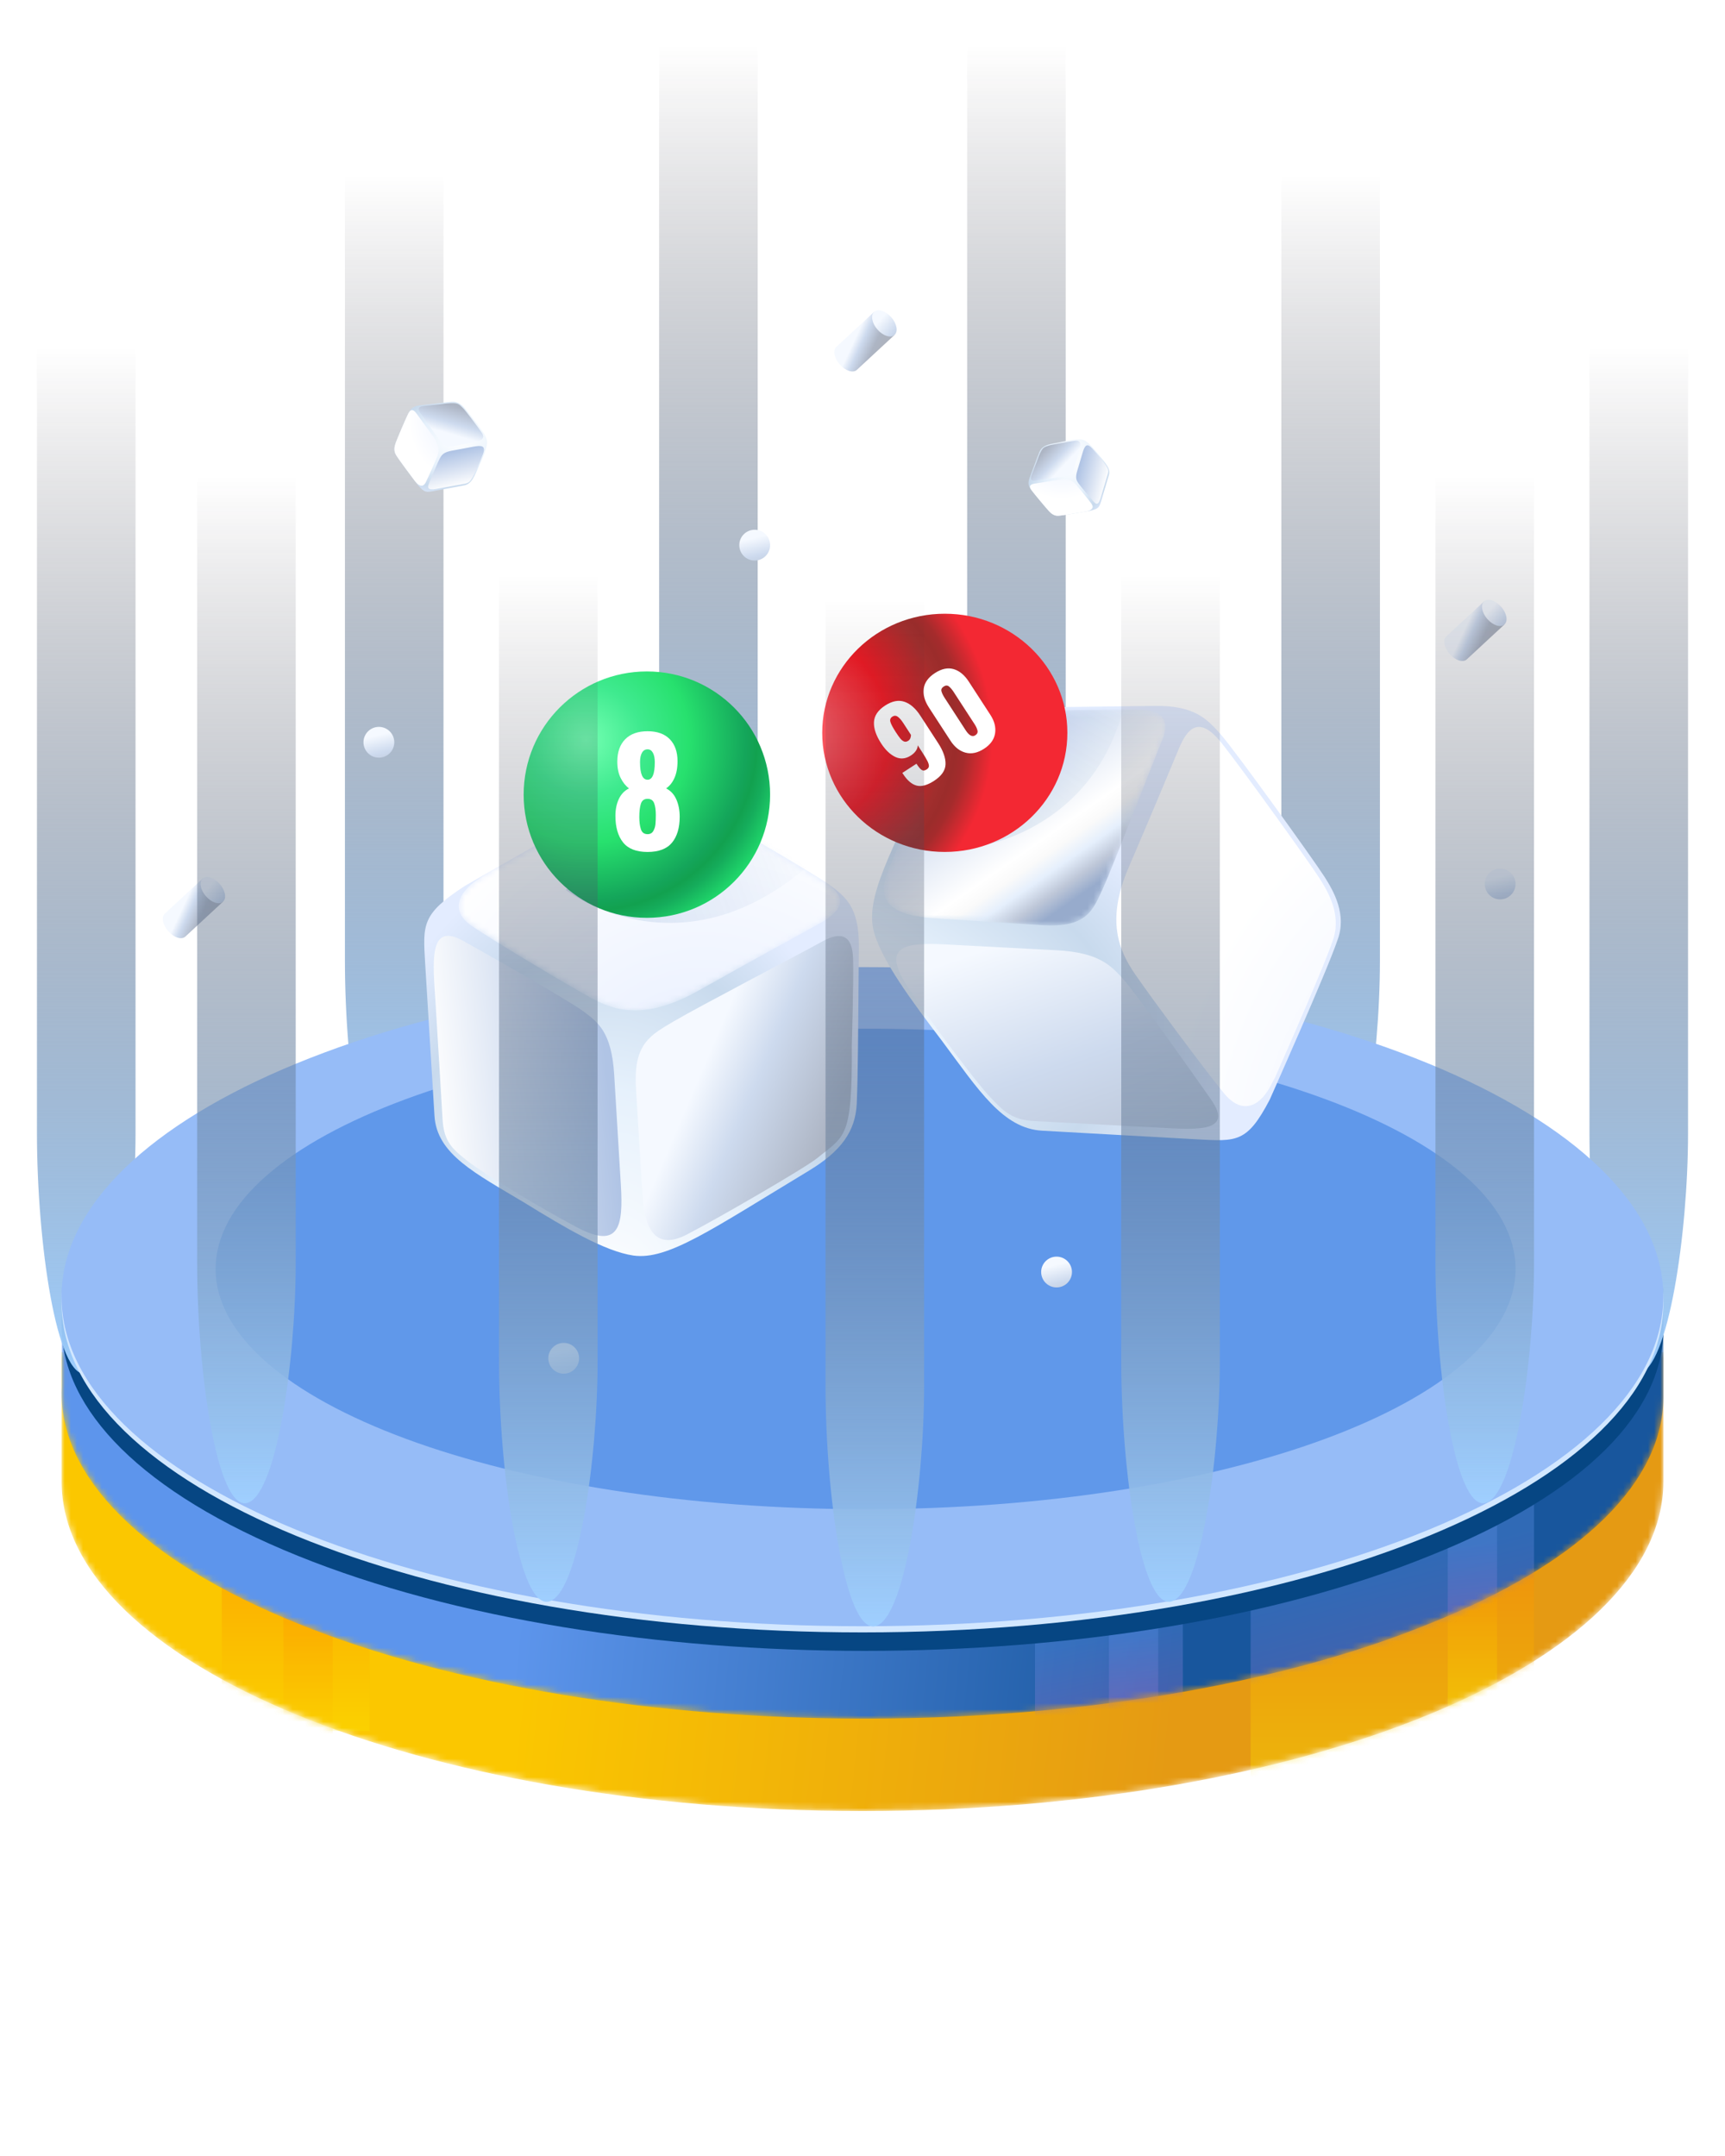 <svg width="280" height="350" viewBox="0 0 280 350" fill="none" xmlns="http://www.w3.org/2000/svg">
<path d="M10 310.795C53.297 337.01 96.63 350.078 140 350C183.37 349.92 226.703 336.695 270 310.323C270 247.256 270 214.393 270 211.732C270 194.515 217.867 173.171 140 174.025C62.133 174.879 10 196.027 10 211.732C10 214.031 10 247.052 10 310.795Z" fill="url(#paint0_radial)"/>
<mask id="mask0" mask-type="alpha" maskUnits="userSpaceOnUse" x="10" y="219" width="260" height="75">
<path d="M10 240.5C10 270.047 68.203 294 140 294C211.797 294 270 270.047 270 240.5V219.5H10V240.5Z" fill="white"/>
</mask>
<g mask="url(#mask0)">
<path d="M10 240.5C10 270.047 68.203 294 140 294C211.797 294 270 270.047 270 240.5V219.5H10V240.5Z" fill="url(#paint1_linear)"/>
<path opacity="0.376" d="M249 244.5H203V288.5H249V244.5Z" fill="url(#paint2_linear)"/>
<path opacity="0.376" d="M60 250H36V281H60V250Z" fill="url(#paint3_linear)"/>
<path opacity="0.376" d="M54 250H46V288H54V250Z" fill="url(#paint4_linear)"/>
<path opacity="0.376" d="M243 246H235V277H243V246Z" fill="url(#paint5_linear)"/>
</g>
<mask id="mask1" mask-type="alpha" maskUnits="userSpaceOnUse" x="9" y="209" width="262" height="70">
<path d="M270.001 227.002C269.862 240.295 257.245 253.524 232.049 263.572C181.584 284.143 99.224 284.143 48.354 263.572C22.724 253.208 9.905 239.625 9.996 226.067C10.003 225.744 10.012 225.422 10.029 225.1V209H270.001V227.002Z" fill="white"/>
</mask>
<g mask="url(#mask1)">
<path d="M270.001 227.002C269.862 240.295 257.245 253.524 232.049 263.572C181.584 284.143 99.224 284.143 48.354 263.572C22.724 253.208 9.905 239.625 9.996 226.067C10.003 225.744 10.012 225.422 10.029 225.1V209H270.001V227.002Z" fill="url(#paint6_linear)"/>
<path opacity="0.376" d="M249 215.5H203V307.5H249V215.5Z" fill="url(#paint7_linear)"/>
<path opacity="0.376" d="M192 241H168V300H192V241Z" fill="url(#paint8_linear)"/>
<path opacity="0.376" d="M188 241H180V300H188V241Z" fill="url(#paint9_linear)"/>
<path opacity="0.376" d="M243 226H235V285H243V226Z" fill="url(#paint10_linear)"/>
</g>
<path d="M231.646 178.463C282.515 199.033 282.919 232.284 232.049 252.572C181.584 273.143 99.224 273.143 48.355 252.572C-2.515 232.002 -2.919 198.752 47.951 178.181C98.416 157.893 180.776 157.893 231.646 178.463Z" fill="#064683"/>
<g filter="url(#filter0_f)">
<path d="M22 55H6C6 129.081 6 172.066 6 183.954C6 201.787 9.208 223.893 14 223.009C18.792 222.125 22 200.221 22 183.954C22 173.11 22 130.125 22 55Z" fill="url(#paint11_linear)"/>
</g>
<g filter="url(#filter1_f)">
<path d="M71.988 27H55.988C55.988 101.081 55.988 144.066 55.988 155.954C55.988 173.787 59.196 195.893 63.988 195.009C68.78 194.125 71.988 172.221 71.988 155.954C71.988 145.11 71.988 102.125 71.988 27Z" fill="url(#paint12_linear)"/>
</g>
<g filter="url(#filter2_f)">
<path d="M122.988 6H106.988C106.988 80.081 106.988 123.066 106.988 134.954C106.988 152.787 110.196 174.893 114.988 174.009C119.78 173.125 122.988 151.221 122.988 134.954C122.988 124.11 122.988 81.125 122.988 6Z" fill="url(#paint13_linear)"/>
</g>
<g filter="url(#filter3_f)">
<path d="M172.988 6H156.988C156.988 80.081 156.988 123.066 156.988 134.954C156.988 152.787 160.196 174.893 164.988 174.009C169.78 173.125 172.988 151.221 172.988 134.954C172.988 124.11 172.988 81.125 172.988 6Z" fill="url(#paint14_linear)"/>
</g>
<g filter="url(#filter4_f)">
<path d="M223.988 27H207.988C207.988 101.081 207.988 144.066 207.988 155.954C207.988 173.787 211.196 195.893 215.988 195.009C220.78 194.125 223.988 172.221 223.988 155.954C223.988 145.11 223.988 102.125 223.988 27Z" fill="url(#paint15_linear)"/>
</g>
<g filter="url(#filter5_f)">
<path d="M274 55H258C258 129.081 258 172.066 258 183.954C258 201.787 261.208 223.893 266 223.009C270.792 222.125 274 200.221 274 183.954C274 173.11 274 130.125 274 55Z" fill="url(#paint16_linear)"/>
</g>
<path d="M140 265C211.797 265 270 241.047 270 211.5C270 181.953 211.797 158 140 158C68.203 158 10 181.953 10 211.5C10 241.047 68.203 265 140 265Z" fill="#D2E7FF"/>
<path d="M139.988 264C211.785 264 269.988 240.047 269.988 210.5C269.988 180.953 211.785 157 139.988 157C68.191 157 9.988 180.953 9.988 210.5C9.988 240.047 68.191 264 139.988 264Z" fill="url(#paint17_radial)"/>
<path d="M140.5 245C198.766 245 246 227.539 246 206C246 184.461 198.766 167 140.5 167C82.234 167 35 184.461 35 206C35 227.539 82.234 245 140.5 245Z" fill="url(#paint18_radial)"/>
<path style="mix-blend-mode:darken" opacity="0.226" d="M140.5 211.5C170.882 218.154 184 209.046 184 203.049C184 197.051 168 193.141 139.863 187C111.726 180.859 103 203.049 103 203.049C103 203.049 110.118 204.846 140.5 211.5Z" fill="url(#paint19_radial)"/>
<path style="mix-blend-mode:darken" opacity="0.226" d="M201.22 192.126C231.602 198.78 244.72 189.673 244.72 183.675C244.72 177.677 228.72 173.767 200.583 167.626C172.446 161.486 163.864 174.337 164.002 179.612C164.139 184.888 170.838 185.473 201.22 192.126Z" fill="url(#paint20_radial)"/>
<path d="M206.094 178.529C206.094 178.529 215.463 157.518 217.095 152.621C218.654 148.506 216.52 144.733 214.99 142.335C213.152 139.463 200.549 121.957 198.214 119.297C195.88 116.636 193.841 114.519 187.467 114.598C173.101 114.776 166.315 114.828 161.828 115.047C157.341 115.267 154.383 117.579 151.877 122.881C144.332 138.852 140.343 145.817 141.876 151.378C143.21 156.022 147.794 162.253 152.953 169.043C158.822 176.928 162.783 183.211 169.168 183.554L194.386 184.963C200.769 185.304 202.446 185.495 206.094 178.529Z" fill="url(#paint21_radial)"/>
<path d="M167.878 181.99L187.144 183.002C193.423 183.343 200.536 184.168 196.591 178.516C193.12 173.539 184.52 161.435 182.469 159.126C180.418 156.817 178.492 154.629 171.519 154.265C164.545 153.901 159.225 153.619 153.435 153.315C146.58 152.954 142.983 153.694 147.474 160.414C151.715 166.764 158.474 175.707 160.644 178.02C162.814 180.332 164.209 181.802 167.878 181.99Z" fill="url(#paint22_linear)"/>
<mask id="mask2" mask-type="alpha" maskUnits="userSpaceOnUse" x="136" y="100" width="62" height="64">
<path d="M170.989 115.344C170.989 115.344 181.357 115.078 185.145 115.205C188.933 115.333 189.91 117.129 188.632 120.176C187.355 123.223 180.771 140.403 179.08 144.112C177.389 147.821 176.446 150.658 169.09 150.188L151.643 149.073C145.468 148.679 142.117 146.729 143.95 141.865C145.784 137.001 152.106 122.657 153.389 120.82C156.441 116.383 155.63 115.174 170.989 115.344Z" fill="white"/>
</mask>
<g mask="url(#mask2)">
<path d="M170.989 115.344C170.989 115.344 181.357 115.078 185.145 115.205C188.933 115.333 189.91 117.129 188.632 120.176C187.355 123.223 180.771 140.403 179.08 144.112C177.389 147.821 176.446 150.658 169.09 150.188L151.643 149.073C145.468 148.679 142.117 146.729 143.95 141.865C145.784 137.001 152.106 122.657 153.389 120.82C156.441 116.383 155.63 115.174 170.989 115.344Z" fill="url(#paint23_linear)"/>
<path style="mix-blend-mode:darken" opacity="0.226" d="M159.981 98.297C160.416 66.831 172.278 55.941 178.122 57.29C183.966 58.639 184.132 75.301 183.708 104.437C183.284 133.572 159.676 137.188 159.676 137.188C159.676 137.188 159.545 129.763 159.981 98.297Z" fill="url(#paint24_radial)"/>
</g>
<path d="M198.65 177.449C195.449 173.542 186.99 162.128 184.302 158.233C181.614 154.337 179.49 149.451 183.18 140.874C186.871 132.297 190.016 124.731 191.366 121.504C192.715 118.277 194.587 116.117 198.092 120.391C198.157 120.473 198.221 120.541 198.282 120.611C201.83 125.101 212.517 139.969 214.191 142.591C215.713 144.977 217.836 148.732 216.283 152.828C215.076 156.444 209.638 168.869 206.904 175.056C206.737 175.324 206.586 175.606 206.409 175.961C204.798 179.262 201.861 181.361 198.65 177.449Z" fill="url(#paint25_radial)"/>
<path d="M153.358 138.302C164.346 138.302 173.253 129.645 173.253 118.967C173.253 108.288 164.346 99.632 153.358 99.632C142.371 99.632 133.463 108.288 133.463 118.967C133.463 129.645 142.371 138.302 153.358 138.302Z" fill="url(#paint26_radial)"/>
<path d="M151.607 126.764C152.83 125.97 153.454 125.067 153.479 124.056C153.504 123.045 153.101 121.899 152.268 120.617L149.39 116.185C148.615 114.991 147.749 114.235 146.791 113.918C145.834 113.601 144.793 113.807 143.668 114.538C142.523 115.282 141.921 116.17 141.861 117.203C141.802 118.236 142.195 119.404 143.04 120.705C143.72 121.752 144.479 122.476 145.317 122.878C146.155 123.279 147.005 123.201 147.866 122.641C148.208 122.419 148.478 122.16 148.676 121.865C148.874 121.57 148.969 121.278 148.963 120.99L149.649 122.047C150.075 122.702 150.373 123.204 150.544 123.552C150.714 123.901 150.793 124.177 150.779 124.38C150.765 124.584 150.646 124.759 150.421 124.905C150.108 125.108 149.838 125.138 149.612 124.992C149.385 124.847 149.1 124.511 148.757 123.982L146.468 125.469L146.592 125.66C147.265 126.697 147.993 127.32 148.775 127.528C149.557 127.737 150.501 127.482 151.607 126.764ZM147.424 120.258C147.179 120.417 146.954 120.455 146.747 120.373C146.541 120.292 146.343 120.135 146.151 119.905C145.96 119.675 145.708 119.32 145.397 118.84C144.927 118.116 144.638 117.57 144.531 117.201C144.424 116.833 144.527 116.547 144.84 116.343C145.143 116.146 145.438 116.15 145.723 116.354C146.009 116.558 146.304 116.895 146.609 117.365L147.867 119.302C147.865 119.748 147.717 120.067 147.424 120.258ZM159.737 121.547C160.765 120.88 161.358 120.053 161.517 119.066C161.676 118.079 161.422 117.072 160.755 116.045L157.257 110.658C156.552 109.572 155.728 108.893 154.786 108.622C153.845 108.35 152.836 108.563 151.76 109.262C150.683 109.961 150.075 110.798 149.936 111.772C149.796 112.746 150.079 113.776 150.784 114.862L154.282 120.248C154.956 121.285 155.772 121.931 156.73 122.185C157.688 122.439 158.69 122.227 159.737 121.547ZM158.317 119.36C157.828 119.678 157.307 119.411 156.754 118.56L153.332 113.291C153.072 112.889 152.9 112.535 152.818 112.226C152.736 111.918 152.857 111.659 153.18 111.449C153.503 111.239 153.79 111.237 154.041 111.442C154.293 111.648 154.546 111.946 154.8 112.337L158.222 117.606C158.444 117.949 158.591 118.277 158.664 118.592C158.736 118.907 158.62 119.163 158.317 119.36Z" fill="white"/>
<path d="M75.393 143.854C75.393 143.854 96.366 131.734 101.257 129.455C105.365 127.355 109.148 128.96 111.552 130.153C114.433 131.586 131.992 141.712 134.663 143.666C137.333 145.62 139.459 147.354 139.408 153.681C139.29 167.941 139.266 174.672 139.066 179.148C138.865 183.624 136.565 186.867 131.273 190.066C115.333 199.699 108.384 204.592 102.817 203.824C98.167 203.129 91.916 199.428 85.104 195.233C77.194 190.481 70.894 187.405 70.523 181.123L69.008 156.325C68.64 150.046 68.442 148.41 75.393 143.854Z" fill="url(#paint27_radial)"/>
<path d="M71.846 181.79L70.693 162.724C70.307 156.511 69.427 149.532 75.139 152.712C80.166 155.51 92.397 162.47 94.733 164.207C97.068 165.944 99.282 167.573 99.696 174.474C100.111 181.376 100.432 186.641 100.778 192.371C101.188 199.155 100.47 202.839 93.681 199.256C87.268 195.874 78.229 190.328 75.888 188.473C73.548 186.618 72.06 185.423 71.846 181.79Z" fill="url(#paint28_linear)"/>
<path d="M138.262 169.685C138.262 169.685 138.578 159.333 138.467 155.583C138.356 151.833 136.556 151.121 133.487 152.832C130.418 154.543 113.117 163.575 109.381 165.793C105.646 168.011 102.789 169.359 103.227 176.61L104.267 193.804C104.634 199.89 106.579 202.942 111.477 200.416C116.375 197.889 130.823 189.526 132.676 187.985C137.149 184.308 138.361 184.939 138.262 169.685Z" fill="url(#paint29_linear)"/>
<mask id="mask3" mask-type="alpha" maskUnits="userSpaceOnUse" x="73" y="114" width="65" height="65">
<path d="M76.602 150.338C80.543 152.997 92.05 159.875 95.977 162.024C99.904 164.174 104.823 165.628 113.424 160.794C122.024 155.96 129.612 151.804 132.848 150.025C136.084 148.245 138.245 146.089 133.934 143.178C133.852 143.123 133.784 143.069 133.713 143.017C129.185 140.092 114.197 131.463 111.555 130.15C109.15 128.958 105.367 127.353 101.259 129.453C97.632 131.143 85.172 138.237 78.969 141.796C78.7 141.999 78.417 142.188 78.061 142.412C74.752 144.462 72.657 147.67 76.602 150.338Z" fill="white"/>
</mask>
<g mask="url(#mask3)">
<path d="M76.602 150.338C80.543 152.997 92.05 159.875 95.977 162.024C99.904 164.174 104.823 165.628 113.424 160.794C122.024 155.96 129.612 151.804 132.848 150.025C136.084 148.245 138.245 146.089 133.934 143.178C133.852 143.123 133.784 143.069 133.713 143.017C129.185 140.092 114.197 131.463 111.555 130.15C109.15 128.958 105.367 127.353 101.259 129.453C97.632 131.143 85.172 138.237 78.969 141.796C78.7 141.999 78.417 142.188 78.061 142.412C74.752 144.462 72.657 147.67 76.602 150.338Z" fill="url(#paint30_radial)"/>
<path style="mix-blend-mode:darken" opacity="0.226" d="M120.48 118.156C143.79 97.015 159.844 98.262 162.843 103.456C165.842 108.65 153.769 120.135 132.172 139.696C110.574 159.256 91.829 144.456 91.829 144.456C91.829 144.456 97.17 139.297 120.48 118.156Z" fill="url(#paint31_radial)"/>
</g>
<path d="M105 149C116.046 149 125 140.046 125 129C125 117.954 116.046 109 105 109C93.954 109 85 117.954 85 129C85 140.046 93.954 149 105 149Z" fill="url(#paint32_radial)"/>
<path d="M105.11 138.306C106.927 138.306 108.251 137.8 109.082 136.79C109.912 135.779 110.327 134.381 110.327 132.595C110.327 131.53 110.143 130.586 109.775 129.763C109.407 128.941 108.854 128.349 108.118 127.989C108.682 127.613 109.132 127.053 109.469 126.309C109.806 125.565 109.975 124.652 109.975 123.571C109.975 122.051 109.555 120.861 108.717 119.999C107.879 119.137 106.677 118.707 105.11 118.707C103.543 118.707 102.333 119.141 101.479 120.011C100.625 120.88 100.199 122.091 100.199 123.642C100.199 124.676 100.379 125.557 100.739 126.285C101.099 127.014 101.554 127.582 102.102 127.989C101.366 128.349 100.813 128.925 100.445 129.716C100.077 130.507 99.893 131.412 99.893 132.431C99.893 134.264 100.304 135.701 101.127 136.743C101.949 137.785 103.277 138.306 105.11 138.306ZM105.11 126.579C104.295 126.579 103.888 125.623 103.888 123.712C103.888 123.07 103.994 122.564 104.205 122.196C104.417 121.828 104.718 121.644 105.11 121.644C105.486 121.644 105.776 121.832 105.98 122.208C106.183 122.584 106.285 123.093 106.285 123.736C106.285 125.631 105.893 126.579 105.11 126.579ZM105.11 135.415C104.562 135.415 104.201 135.149 104.029 134.616C103.857 134.083 103.771 133.425 103.771 132.642C103.771 131.718 103.857 130.993 104.029 130.468C104.201 129.943 104.562 129.681 105.11 129.681C105.643 129.681 105.999 129.916 106.179 130.386C106.359 130.856 106.45 131.498 106.45 132.313C106.45 132.908 106.43 133.406 106.391 133.805C106.352 134.205 106.234 134.573 106.038 134.91C105.842 135.247 105.533 135.415 105.11 135.415Z" fill="white"/>
<path d="M67.826 78.74C67.826 78.74 64.909 74.872 64.337 73.957C63.82 73.192 64.046 72.403 64.225 71.896C64.439 71.289 66.021 67.557 66.344 66.979C66.667 66.401 66.959 65.937 68.216 65.793C71.05 65.469 72.387 65.31 73.28 65.24C74.174 65.171 74.873 65.549 75.637 66.521C77.938 69.451 79.079 70.711 79.062 71.835C79.037 72.775 78.455 74.106 77.788 75.56C77.038 77.246 76.581 78.572 75.343 78.798L70.457 79.704C69.22 79.93 68.9 80.009 67.826 78.74Z" fill="url(#paint33_radial)"/>
<path d="M75.443 78.52L71.686 79.213C70.462 79.441 69.098 79.786 69.59 78.575C70.023 77.509 71.107 74.911 71.395 74.405C71.683 73.899 71.952 73.42 73.312 73.169C74.672 72.919 75.709 72.727 76.838 72.518C78.175 72.272 78.924 72.325 78.378 73.759C77.863 75.115 76.982 77.044 76.671 77.554C76.36 78.064 76.159 78.389 75.443 78.52Z" fill="url(#paint34_linear)"/>
<path d="M71.421 65.63C71.421 65.63 69.359 65.82 68.617 65.933C67.875 66.047 67.778 66.422 68.192 66.989C68.607 67.557 70.821 70.771 71.353 71.458C71.884 72.146 72.221 72.68 73.65 72.416L77.038 71.791C78.237 71.57 78.795 71.109 78.174 70.199C77.553 69.288 75.541 66.624 75.19 66.293C74.351 65.495 74.447 65.239 71.421 65.63Z" fill="url(#paint35_linear)"/>
<path d="M69.084 78.342C69.515 77.495 70.6 75.043 70.931 74.211C71.262 73.379 71.431 72.367 70.262 70.778C69.092 69.188 68.082 67.783 67.65 67.184C67.218 66.585 66.737 66.209 66.265 67.136C66.256 67.153 66.247 67.168 66.238 67.183C65.768 68.154 64.42 71.339 64.224 71.896C64.046 72.402 63.819 73.192 64.337 73.957C64.76 74.635 66.472 76.936 67.33 78.08C67.377 78.129 67.421 78.18 67.475 78.246C67.962 78.853 68.65 79.19 69.084 78.342Z" fill="url(#paint36_radial)"/>
<path d="M176.987 82.91C176.987 82.91 172.852 83.641 171.92 83.722C171.127 83.821 170.606 83.335 170.285 82.998C169.901 82.594 167.641 79.904 167.322 79.427C167.003 78.951 166.759 78.542 167.143 77.515C168.007 75.199 168.41 74.104 168.708 73.387C169.006 72.67 169.573 72.278 170.625 72.07C173.792 71.446 175.214 71.061 176.075 71.517C176.791 71.906 177.59 72.879 178.451 73.966C179.458 75.209 180.301 76.083 179.989 77.129L178.766 81.257C178.454 82.302 178.389 82.58 176.987 82.91Z" fill="url(#paint37_radial)"/>
<path d="M179.813 76.941L178.871 80.115C178.566 81.15 178.295 82.339 177.553 81.483C176.9 80.729 175.321 78.87 175.043 78.448C174.766 78.027 174.502 77.631 174.843 76.482C175.185 75.333 175.445 74.457 175.728 73.503C176.064 72.374 176.399 71.816 177.292 72.802C178.136 73.733 179.28 75.172 179.551 75.613C179.822 76.054 179.994 76.337 179.813 76.941Z" fill="url(#paint38_linear)"/>
<path d="M168.278 74.976C168.278 74.976 167.613 76.643 167.408 77.261C167.204 77.878 167.455 78.101 168.057 78.004C168.658 77.907 172.011 77.462 172.751 77.322C173.491 77.182 174.037 77.132 174.395 75.925L175.245 73.063C175.546 72.05 175.41 71.437 174.463 71.558C173.515 71.68 170.666 72.185 170.273 72.326C169.326 72.66 169.166 72.485 168.278 74.976Z" fill="url(#paint39_linear)"/>
<path d="M177.174 81.782C176.69 81.116 175.223 79.313 174.711 78.73C174.199 78.147 173.484 77.619 171.797 77.896C170.109 78.174 168.627 78.401 167.994 78.499C167.362 78.597 166.882 78.82 167.411 79.55C167.422 79.564 167.43 79.576 167.438 79.589C168.002 80.334 169.932 82.628 170.284 82.999C170.605 83.335 171.126 83.821 171.92 83.722C172.611 83.662 175.061 83.245 176.282 83.033C176.338 83.016 176.395 83.002 176.467 82.987C177.127 82.849 177.659 82.451 177.174 81.782Z" fill="url(#paint40_radial)"/>
<path d="M243.5 146C244.881 146 246 144.881 246 143.5C246 142.119 244.881 141 243.5 141C242.119 141 241 142.119 241 143.5C241 144.881 242.119 146 243.5 146Z" fill="url(#paint41_linear)"/>
<path d="M171.5 209C172.881 209 174 207.881 174 206.5C174 205.119 172.881 204 171.5 204C170.119 204 169 205.119 169 206.5C169 207.881 170.119 209 171.5 209Z" fill="url(#paint42_linear)"/>
<path d="M91.5 223C92.881 223 94 221.881 94 220.5C94 219.119 92.881 218 91.5 218C90.119 218 89 219.119 89 220.5C89 221.881 90.119 223 91.5 223Z" fill="url(#paint43_linear)"/>
<path d="M61.5 123C62.881 123 64 121.881 64 120.5C64 119.119 62.881 118 61.5 118C60.119 118 59 119.119 59 120.5C59 121.881 60.119 123 61.5 123Z" fill="url(#paint44_linear)"/>
<path d="M122.5 91C123.881 91 125 89.881 125 88.5C125 87.119 123.881 86 122.5 86C121.119 86 120 87.119 120 88.5C120 89.881 121.119 91 122.5 91Z" fill="url(#paint45_linear)"/>
<path d="M135.786 56.285C135.16 56.829 135.388 58.114 136.294 59.156C137.199 60.198 138.441 60.602 139.066 60.059L145.188 54.387L141.908 50.613L135.786 56.285Z" fill="url(#paint46_linear)"/>
<path d="M145.188 54.387C145.814 53.843 145.586 52.558 144.68 51.516C143.775 50.474 142.533 50.07 141.908 50.613C141.283 51.157 141.51 52.442 142.416 53.484C143.322 54.526 144.563 54.93 145.188 54.387Z" fill="url(#paint47_linear)"/>
<path d="M234.786 103.285C234.16 103.829 234.388 105.114 235.294 106.156C236.199 107.198 237.441 107.602 238.066 107.059L244.188 101.387L240.908 97.613L234.786 103.285Z" fill="url(#paint48_linear)"/>
<path d="M244.188 101.387C244.814 100.843 244.586 99.558 243.68 98.516C242.775 97.474 241.533 97.07 240.908 97.613C240.283 98.157 240.51 99.442 241.416 100.484C242.322 101.526 243.563 101.93 244.188 101.387Z" fill="url(#paint49_linear)"/>
<path d="M26.785 148.285C26.16 148.829 26.388 150.114 27.294 151.156C28.199 152.198 29.441 152.602 30.066 152.059L36.188 146.387L32.908 142.613L26.785 148.285Z" fill="url(#paint50_linear)"/>
<path d="M36.188 146.387C36.814 145.843 36.586 144.558 35.68 143.516C34.775 142.474 33.533 142.07 32.908 142.613C32.283 143.157 32.51 144.442 33.416 145.484C34.322 146.526 35.563 146.93 36.188 146.387Z" fill="url(#paint51_linear)"/>
<g style="mix-blend-mode:screen" filter="url(#filter6_f)">
<path d="M150 96H134C134 170.081 134 213.066 134 224.954C134 242.787 137.208 264.893 142 264.009C146.792 263.125 150 241.221 150 224.954C150 214.11 150 171.125 150 96Z" fill="url(#paint52_linear)" style="mix-blend-mode:screen"/>
</g>
<g style="mix-blend-mode:screen" filter="url(#filter7_f)">
<path d="M198 92H182C182 166.081 182 209.066 182 220.954C182 238.787 185.208 260.893 190 260.009C194.792 259.125 198 237.221 198 220.954C198 210.11 198 167.125 198 92Z" fill="url(#paint53_linear)" style="mix-blend-mode:screen"/>
</g>
<g style="mix-blend-mode:screen" filter="url(#filter8_f)">
<path d="M249 76H233C233 150.081 233 193.066 233 204.954C233 222.787 236.208 244.893 241 244.009C245.792 243.125 249 221.221 249 204.954C249 194.11 249 151.125 249 76Z" fill="url(#paint54_linear)" style="mix-blend-mode:screen"/>
</g>
<g style="mix-blend-mode:screen" filter="url(#filter9_f)">
<path d="M48 76H32C32 150.081 32 193.066 32 204.954C32 222.787 35.208 244.893 40 244.009C44.792 243.125 48 221.221 48 204.954C48 194.11 48 151.125 48 76Z" fill="url(#paint55_linear)" style="mix-blend-mode:screen"/>
</g>
<g style="mix-blend-mode:screen" filter="url(#filter10_f)">
<path d="M97 92H81C81 166.081 81 209.066 81 220.954C81 238.787 84.208 260.893 89 260.009C93.792 259.125 97 237.221 97 220.954C97 210.11 97 167.125 97 92Z" fill="url(#paint56_linear)" style="mix-blend-mode:screen"/>
</g>
<defs>
<filter id="filter0_f" x="0" y="49" width="28" height="180.035" filterUnits="userSpaceOnUse" color-interpolation-filters="sRGB">
<feFlood flood-opacity="0" result="BackgroundImageFix"/>
<feBlend mode="normal" in="SourceGraphic" in2="BackgroundImageFix" result="shape"/>
<feGaussianBlur stdDeviation="3" result="effect1_foregroundBlur"/>
</filter>
<filter id="filter1_f" x="49.988" y="21" width="28" height="180.035" filterUnits="userSpaceOnUse" color-interpolation-filters="sRGB">
<feFlood flood-opacity="0" result="BackgroundImageFix"/>
<feBlend mode="normal" in="SourceGraphic" in2="BackgroundImageFix" result="shape"/>
<feGaussianBlur stdDeviation="3" result="effect1_foregroundBlur"/>
</filter>
<filter id="filter2_f" x="100.988" y="0" width="28" height="180.035" filterUnits="userSpaceOnUse" color-interpolation-filters="sRGB">
<feFlood flood-opacity="0" result="BackgroundImageFix"/>
<feBlend mode="normal" in="SourceGraphic" in2="BackgroundImageFix" result="shape"/>
<feGaussianBlur stdDeviation="3" result="effect1_foregroundBlur"/>
</filter>
<filter id="filter3_f" x="150.988" y="0" width="28" height="180.035" filterUnits="userSpaceOnUse" color-interpolation-filters="sRGB">
<feFlood flood-opacity="0" result="BackgroundImageFix"/>
<feBlend mode="normal" in="SourceGraphic" in2="BackgroundImageFix" result="shape"/>
<feGaussianBlur stdDeviation="3" result="effect1_foregroundBlur"/>
</filter>
<filter id="filter4_f" x="201.988" y="21" width="28" height="180.035" filterUnits="userSpaceOnUse" color-interpolation-filters="sRGB">
<feFlood flood-opacity="0" result="BackgroundImageFix"/>
<feBlend mode="normal" in="SourceGraphic" in2="BackgroundImageFix" result="shape"/>
<feGaussianBlur stdDeviation="3" result="effect1_foregroundBlur"/>
</filter>
<filter id="filter5_f" x="252" y="49" width="28" height="180.035" filterUnits="userSpaceOnUse" color-interpolation-filters="sRGB">
<feFlood flood-opacity="0" result="BackgroundImageFix"/>
<feBlend mode="normal" in="SourceGraphic" in2="BackgroundImageFix" result="shape"/>
<feGaussianBlur stdDeviation="3" result="effect1_foregroundBlur"/>
</filter>
<filter id="filter6_f" x="128" y="90" width="28" height="180.035" filterUnits="userSpaceOnUse" color-interpolation-filters="sRGB">
<feFlood flood-opacity="0" result="BackgroundImageFix"/>
<feBlend mode="normal" in="SourceGraphic" in2="BackgroundImageFix" result="shape"/>
<feGaussianBlur stdDeviation="3" result="effect1_foregroundBlur"/>
</filter>
<filter id="filter7_f" x="176" y="86" width="28" height="180.035" filterUnits="userSpaceOnUse" color-interpolation-filters="sRGB">
<feFlood flood-opacity="0" result="BackgroundImageFix"/>
<feBlend mode="normal" in="SourceGraphic" in2="BackgroundImageFix" result="shape"/>
<feGaussianBlur stdDeviation="3" result="effect1_foregroundBlur"/>
</filter>
<filter id="filter8_f" x="227" y="70" width="28" height="180.035" filterUnits="userSpaceOnUse" color-interpolation-filters="sRGB">
<feFlood flood-opacity="0" result="BackgroundImageFix"/>
<feBlend mode="normal" in="SourceGraphic" in2="BackgroundImageFix" result="shape"/>
<feGaussianBlur stdDeviation="3" result="effect1_foregroundBlur"/>
</filter>
<filter id="filter9_f" x="26" y="70" width="28" height="180.035" filterUnits="userSpaceOnUse" color-interpolation-filters="sRGB">
<feFlood flood-opacity="0" result="BackgroundImageFix"/>
<feBlend mode="normal" in="SourceGraphic" in2="BackgroundImageFix" result="shape"/>
<feGaussianBlur stdDeviation="3" result="effect1_foregroundBlur"/>
</filter>
<filter id="filter10_f" x="75" y="86" width="28" height="180.035" filterUnits="userSpaceOnUse" color-interpolation-filters="sRGB">
<feFlood flood-opacity="0" result="BackgroundImageFix"/>
<feBlend mode="normal" in="SourceGraphic" in2="BackgroundImageFix" result="shape"/>
<feGaussianBlur stdDeviation="3" result="effect1_foregroundBlur"/>
</filter>
<radialGradient id="paint0_radial" cx="0" cy="0" r="1" gradientUnits="userSpaceOnUse" gradientTransform="translate(-66.856 651.071) rotate(90) scale(114.678 107.763)">
<stop stop-color="#FD7500"/>
<stop offset="1" stop-color="#26222B" stop-opacity="0"/>
</radialGradient>
<linearGradient id="paint1_linear" x1="193.126" y1="256.75" x2="87.058" y2="245.415" gradientUnits="userSpaceOnUse">
<stop stop-color="#E59A13"/>
<stop offset="1" stop-color="#FBC700"/>
</linearGradient>
<linearGradient id="paint2_linear" x1="225.692" y1="288.443" x2="225.692" y2="244.811" gradientUnits="userSpaceOnUse">
<stop stop-color="#F9E100"/>
<stop offset="1" stop-color="#FD7500"/>
</linearGradient>
<linearGradient id="paint3_linear" x1="47.839" y1="280.96" x2="47.839" y2="250.219" gradientUnits="userSpaceOnUse">
<stop stop-color="#F9E100"/>
<stop offset="1" stop-color="#FD7500"/>
</linearGradient>
<linearGradient id="paint4_linear" x1="49.947" y1="287.951" x2="49.947" y2="250.269" gradientUnits="userSpaceOnUse">
<stop stop-color="#F9E100"/>
<stop offset="1" stop-color="#FD7500"/>
</linearGradient>
<linearGradient id="paint5_linear" x1="238.946" y1="276.96" x2="238.946" y2="246.219" gradientUnits="userSpaceOnUse">
<stop stop-color="#F9E100"/>
<stop offset="1" stop-color="#FD7500"/>
</linearGradient>
<linearGradient id="paint6_linear" x1="193.126" y1="244" x2="86.937" y2="233.338" gradientUnits="userSpaceOnUse">
<stop stop-color="#18569D"/>
<stop offset="1" stop-color="#5D95EC"/>
</linearGradient>
<linearGradient id="paint7_linear" x1="226.528" y1="272.146" x2="222.103" y2="254.812" gradientUnits="userSpaceOnUse">
<stop stop-color="#8D72C9"/>
<stop offset="1" stop-color="#588AE0"/>
</linearGradient>
<linearGradient id="paint8_linear" x1="180.182" y1="277.328" x2="177.846" y2="266.079" gradientUnits="userSpaceOnUse">
<stop stop-color="#8D72C9"/>
<stop offset="1" stop-color="#588AE0"/>
</linearGradient>
<linearGradient id="paint9_linear" x1="184.007" y1="277.328" x2="183.204" y2="265.731" gradientUnits="userSpaceOnUse">
<stop stop-color="#8D72C9"/>
<stop offset="1" stop-color="#588AE0"/>
</linearGradient>
<linearGradient id="paint10_linear" x1="239.007" y1="262.328" x2="238.204" y2="250.731" gradientUnits="userSpaceOnUse">
<stop stop-color="#8D72C9"/>
<stop offset="1" stop-color="#588AE0"/>
</linearGradient>
<linearGradient id="paint11_linear" x1="13.99" y1="222.953" x2="13.99" y2="56.332" gradientUnits="userSpaceOnUse">
<stop stop-color="#9FCFFF"/>
<stop offset="1" stop-color="#26222B" stop-opacity="0"/>
</linearGradient>
<linearGradient id="paint12_linear" x1="63.978" y1="194.953" x2="63.978" y2="28.332" gradientUnits="userSpaceOnUse">
<stop stop-color="#9FCFFF"/>
<stop offset="1" stop-color="#26222B" stop-opacity="0"/>
</linearGradient>
<linearGradient id="paint13_linear" x1="114.978" y1="173.953" x2="114.978" y2="7.332" gradientUnits="userSpaceOnUse">
<stop stop-color="#9FCFFF"/>
<stop offset="1" stop-color="#26222B" stop-opacity="0"/>
</linearGradient>
<linearGradient id="paint14_linear" x1="164.978" y1="173.953" x2="164.978" y2="7.332" gradientUnits="userSpaceOnUse">
<stop stop-color="#9FCFFF"/>
<stop offset="1" stop-color="#26222B" stop-opacity="0"/>
</linearGradient>
<linearGradient id="paint15_linear" x1="215.978" y1="194.953" x2="215.978" y2="28.332" gradientUnits="userSpaceOnUse">
<stop stop-color="#9FCFFF"/>
<stop offset="1" stop-color="#26222B" stop-opacity="0"/>
</linearGradient>
<linearGradient id="paint16_linear" x1="265.99" y1="222.953" x2="265.99" y2="56.332" gradientUnits="userSpaceOnUse">
<stop stop-color="#9FCFFF"/>
<stop offset="1" stop-color="#26222B" stop-opacity="0"/>
</linearGradient>
<radialGradient id="paint17_radial" cx="0" cy="0" r="1" gradientUnits="userSpaceOnUse" gradientTransform="translate(-198.305 140) rotate(90) scale(130 53.708)">
<stop stop-color="#C7DFFC"/>
<stop offset="0.664" stop-color="white"/>
<stop offset="1" stop-color="#96BCF7"/>
</radialGradient>
<radialGradient id="paint18_radial" cx="0" cy="0" r="1" gradientUnits="userSpaceOnUse" gradientTransform="translate(-192.528 140.512) rotate(90) scale(118.456 43.683)">
<stop stop-color="#F1F8FF"/>
<stop offset="1" stop-color="#6098EA"/>
</radialGradient>
<radialGradient id="paint19_radial" cx="0" cy="0" r="1" gradientUnits="userSpaceOnUse" gradientTransform="translate(39.409 663.546) scale(50.685 172.215)">
<stop stop-color="#18569D"/>
<stop offset="1" stop-color="#2B67B3" stop-opacity="0"/>
</radialGradient>
<radialGradient id="paint20_radial" cx="0" cy="0" r="1" gradientUnits="userSpaceOnUse" gradientTransform="translate(61.693 596.782) scale(50.51 171.619)">
<stop stop-color="#18569D"/>
<stop offset="1" stop-color="#2B67B3" stop-opacity="0"/>
</radialGradient>
<radialGradient id="paint21_radial" cx="0" cy="0" r="1" gradientUnits="userSpaceOnUse" gradientTransform="translate(116.979 168.884) rotate(-92.145) scale(44.909 81.965)">
<stop stop-color="white"/>
<stop offset="0.48" stop-color="#E6F1FC"/>
<stop offset="0.79" stop-color="#C8DAED"/>
<stop offset="1" stop-color="#E3ECFF"/>
</radialGradient>
<linearGradient id="paint22_linear" x1="156.343" y1="155.324" x2="180.938" y2="226.128" gradientUnits="userSpaceOnUse">
<stop stop-color="#F5F9FF"/>
<stop offset="0.29" stop-color="#CDDAEE"/>
<stop offset="0.74" stop-color="#ADB5C4"/>
<stop offset="1" stop-color="#ADB3BF"/>
</linearGradient>
<linearGradient id="paint23_linear" x1="172.908" y1="147.041" x2="153.317" y2="119.008" gradientUnits="userSpaceOnUse">
<stop stop-color="#97ABCC"/>
<stop offset="0.08" stop-color="#BEC7D8"/>
<stop offset="0.17" stop-color="#E5EFFC"/>
<stop offset="0.25" stop-color="#FAFAFA"/>
<stop offset="0.32" stop-color="white"/>
<stop offset="1" stop-color="#B0C4E5"/>
</linearGradient>
<radialGradient id="paint24_radial" cx="0" cy="0" r="1" gradientUnits="userSpaceOnUse" gradientTransform="translate(76.416 127.424) rotate(-77) scale(51.311 174.341)">
<stop stop-color="#18569D"/>
<stop offset="1" stop-color="#2B67B3" stop-opacity="0"/>
</radialGradient>
<radialGradient id="paint25_radial" cx="0" cy="0" r="1" gradientUnits="userSpaceOnUse" gradientTransform="translate(249.335 191.782) rotate(0.062) scale(60.914 69.468)">
<stop stop-color="#E5EDFF"/>
<stop offset="1" stop-color="white"/>
</radialGradient>
<radialGradient id="paint26_radial" cx="0" cy="0" r="1" gradientUnits="userSpaceOnUse" gradientTransform="translate(128.077 118.453) rotate(48.294) scale(33.59 32.551)">
<stop stop-color="#FF747D"/>
<stop offset="0.494" stop-color="#EC1923"/>
<stop offset="0.769" stop-color="#A12E2D"/>
<stop offset="0.82" stop-color="#9B2C2B"/>
<stop offset="0.868" stop-color="#A52B2C"/>
<stop offset="1" stop-color="#F32833"/>
</radialGradient>
<radialGradient id="paint27_radial" cx="0" cy="0" r="1" gradientUnits="userSpaceOnUse" gradientTransform="translate(99.736 213.892) rotate(-1.855) scale(47.76 76.518)">
<stop stop-color="white"/>
<stop offset="0.48" stop-color="#E6F1FC"/>
<stop offset="0.79" stop-color="#C8DAED"/>
<stop offset="1" stop-color="#E3ECFF"/>
</radialGradient>
<linearGradient id="paint28_linear" x1="52.868" y1="145.965" x2="94.88" y2="141.28" gradientUnits="userSpaceOnUse">
<stop stop-color="#97ABCC"/>
<stop offset="0.08" stop-color="#D0D1D3"/>
<stop offset="0.17" stop-color="#EAEAEB"/>
<stop offset="0.25" stop-color="#FAFAFA"/>
<stop offset="0.32" stop-color="white"/>
<stop offset="1" stop-color="#B0C4E5"/>
</linearGradient>
<linearGradient id="paint29_linear" x1="143.158" y1="183.958" x2="114.719" y2="171.813" gradientUnits="userSpaceOnUse">
<stop stop-color="#ADB3BF"/>
<stop offset="0.26" stop-color="#ADB5C4"/>
<stop offset="0.71" stop-color="#CDDAEE"/>
<stop offset="1" stop-color="#F5F9FF"/>
</linearGradient>
<radialGradient id="paint30_radial" cx="0" cy="0" r="1" gradientUnits="userSpaceOnUse" gradientTransform="translate(114.04 178.851) rotate(-3.062) scale(53.282 52.314)">
<stop stop-color="#E5EDFF"/>
<stop offset="1" stop-color="white"/>
</radialGradient>
<radialGradient id="paint31_radial" cx="0" cy="0" r="1" gradientUnits="userSpaceOnUse" gradientTransform="translate(56.492 100.199) rotate(-30) scale(51.311 174.341)">
<stop stop-color="#18569D"/>
<stop offset="1" stop-color="#2B67B3" stop-opacity="0"/>
</radialGradient>
<radialGradient id="paint32_radial" cx="0" cy="0" r="1" gradientUnits="userSpaceOnUse" gradientTransform="translate(95.13 120.178) scale(33.768)">
<stop stop-color="#73FFB2"/>
<stop offset="0.266" stop-color="#3FEA8F"/>
<stop offset="0.494" stop-color="#27E16E"/>
<stop offset="0.77" stop-color="#14A55A"/>
<stop offset="0.82" stop-color="#12A14F"/>
<stop offset="0.871" stop-color="#15AC5B"/>
<stop offset="1" stop-color="#22E06E"/>
</radialGradient>
<radialGradient id="paint33_radial" cx="0" cy="0" r="1" gradientUnits="userSpaceOnUse" gradientTransform="translate(74.745 71.403) rotate(-98.855) scale(9.552 15.304)">
<stop stop-color="white"/>
<stop offset="0.48" stop-color="#E6F1FC"/>
<stop offset="0.79" stop-color="#C8DAED"/>
<stop offset="1" stop-color="#E3ECFF"/>
</radialGradient>
<linearGradient id="paint34_linear" x1="68.794" y1="83.16" x2="66.84" y2="74.935" gradientUnits="userSpaceOnUse">
<stop stop-color="#97ABCC"/>
<stop offset="0.08" stop-color="#D0D1D3"/>
<stop offset="0.17" stop-color="#EAEAEB"/>
<stop offset="0.25" stop-color="#FAFAFA"/>
<stop offset="0.32" stop-color="white"/>
<stop offset="1" stop-color="#B0C4E5"/>
</linearGradient>
<linearGradient id="paint35_linear" x1="74.135" y1="64.311" x2="72.418" y2="70.252" gradientUnits="userSpaceOnUse">
<stop stop-color="#ADB3BF"/>
<stop offset="0.26" stop-color="#ADB5C4"/>
<stop offset="0.71" stop-color="#CDDAEE"/>
<stop offset="1" stop-color="#F5F9FF"/>
</linearGradient>
<radialGradient id="paint36_radial" cx="0" cy="0" r="1" gradientUnits="userSpaceOnUse" gradientTransform="translate(76.802 68.189) rotate(-100.062) scale(10.656 10.463)">
<stop stop-color="#E5EDFF"/>
<stop offset="1" stop-color="white"/>
</radialGradient>
<radialGradient id="paint37_radial" cx="0" cy="0" r="1" gradientUnits="userSpaceOnUse" gradientTransform="translate(174.025 74.768) rotate(-161.855) scale(8.278 13.263)">
<stop stop-color="white"/>
<stop offset="0.48" stop-color="#E6F1FC"/>
<stop offset="0.79" stop-color="#C8DAED"/>
<stop offset="1" stop-color="#E3ECFF"/>
</radialGradient>
<linearGradient id="paint38_linear" x1="180.781" y1="83.902" x2="173.66" y2="82.174" gradientUnits="userSpaceOnUse">
<stop stop-color="#97ABCC"/>
<stop offset="0.08" stop-color="#D0D1D3"/>
<stop offset="0.17" stop-color="#EAEAEB"/>
<stop offset="0.25" stop-color="#FAFAFA"/>
<stop offset="0.32" stop-color="white"/>
<stop offset="1" stop-color="#B0C4E5"/>
</linearGradient>
<linearGradient id="paint39_linear" x1="168.327" y1="72.361" x2="172.239" y2="76.025" gradientUnits="userSpaceOnUse">
<stop stop-color="#ADB3BF"/>
<stop offset="0.26" stop-color="#ADB5C4"/>
<stop offset="0.71" stop-color="#CDDAEE"/>
<stop offset="1" stop-color="#F5F9FF"/>
</linearGradient>
<radialGradient id="paint40_radial" cx="0" cy="0" r="1" gradientUnits="userSpaceOnUse" gradientTransform="translate(172.304 71.912) rotate(-163.062) scale(9.236 9.068)">
<stop stop-color="#E5EDFF"/>
<stop offset="1" stop-color="white"/>
</radialGradient>
<linearGradient id="paint41_linear" x1="244.368" y1="152.302" x2="242.057" y2="142.646" gradientUnits="userSpaceOnUse">
<stop stop-color="#ADB3BF"/>
<stop offset="0.26" stop-color="#ADB5C4"/>
<stop offset="0.71" stop-color="#CDDAEE"/>
<stop offset="1" stop-color="#F5F9FF"/>
</linearGradient>
<linearGradient id="paint42_linear" x1="172.368" y1="215.302" x2="170.057" y2="205.646" gradientUnits="userSpaceOnUse">
<stop stop-color="#ADB3BF"/>
<stop offset="0.26" stop-color="#ADB5C4"/>
<stop offset="0.71" stop-color="#CDDAEE"/>
<stop offset="1" stop-color="#F5F9FF"/>
</linearGradient>
<linearGradient id="paint43_linear" x1="92.368" y1="229.302" x2="90.057" y2="219.646" gradientUnits="userSpaceOnUse">
<stop stop-color="#ADB3BF"/>
<stop offset="0.26" stop-color="#ADB5C4"/>
<stop offset="0.71" stop-color="#CDDAEE"/>
<stop offset="1" stop-color="#F5F9FF"/>
</linearGradient>
<linearGradient id="paint44_linear" x1="62.368" y1="129.302" x2="60.057" y2="119.646" gradientUnits="userSpaceOnUse">
<stop stop-color="#ADB3BF"/>
<stop offset="0.26" stop-color="#ADB5C4"/>
<stop offset="0.71" stop-color="#CDDAEE"/>
<stop offset="1" stop-color="#F5F9FF"/>
</linearGradient>
<linearGradient id="paint45_linear" x1="123.368" y1="97.302" x2="121.057" y2="87.646" gradientUnits="userSpaceOnUse">
<stop stop-color="#ADB3BF"/>
<stop offset="0.26" stop-color="#ADB5C4"/>
<stop offset="0.71" stop-color="#CDDAEE"/>
<stop offset="1" stop-color="#F5F9FF"/>
</linearGradient>
<linearGradient id="paint46_linear" x1="142.95" y1="56.707" x2="138.856" y2="54.808" gradientUnits="userSpaceOnUse">
<stop stop-color="#ADB3BF"/>
<stop offset="0.26" stop-color="#ADB5C4"/>
<stop offset="0.71" stop-color="#CDDAEE"/>
<stop offset="1" stop-color="#F5F9FF"/>
</linearGradient>
<linearGradient id="paint47_linear" x1="149.465" y1="59.02" x2="142.178" y2="52.725" gradientUnits="userSpaceOnUse">
<stop stop-color="#ADB3BF"/>
<stop offset="0.26" stop-color="#ADB5C4"/>
<stop offset="0.71" stop-color="#CDDAEE"/>
<stop offset="1" stop-color="#F5F9FF"/>
</linearGradient>
<linearGradient id="paint48_linear" x1="241.95" y1="103.707" x2="237.856" y2="101.808" gradientUnits="userSpaceOnUse">
<stop stop-color="#ADB3BF"/>
<stop offset="0.26" stop-color="#ADB5C4"/>
<stop offset="0.71" stop-color="#CDDAEE"/>
<stop offset="1" stop-color="#F5F9FF"/>
</linearGradient>
<linearGradient id="paint49_linear" x1="248.465" y1="106.02" x2="241.178" y2="99.725" gradientUnits="userSpaceOnUse">
<stop stop-color="#ADB3BF"/>
<stop offset="0.26" stop-color="#ADB5C4"/>
<stop offset="0.71" stop-color="#CDDAEE"/>
<stop offset="1" stop-color="#F5F9FF"/>
</linearGradient>
<linearGradient id="paint50_linear" x1="33.95" y1="148.707" x2="29.857" y2="146.808" gradientUnits="userSpaceOnUse">
<stop stop-color="#ADB3BF"/>
<stop offset="0.26" stop-color="#ADB5C4"/>
<stop offset="0.71" stop-color="#CDDAEE"/>
<stop offset="1" stop-color="#F5F9FF"/>
</linearGradient>
<linearGradient id="paint51_linear" x1="40.465" y1="151.02" x2="33.178" y2="144.725" gradientUnits="userSpaceOnUse">
<stop stop-color="#ADB3BF"/>
<stop offset="0.26" stop-color="#ADB5C4"/>
<stop offset="0.71" stop-color="#CDDAEE"/>
<stop offset="1" stop-color="#F5F9FF"/>
</linearGradient>
<linearGradient id="paint52_linear" x1="141.99" y1="263.953" x2="141.99" y2="97.332" gradientUnits="userSpaceOnUse">
<stop stop-color="#9FCFFF"/>
<stop offset="1" stop-color="#26222B" stop-opacity="0"/>
</linearGradient>
<linearGradient id="paint53_linear" x1="189.99" y1="259.953" x2="189.99" y2="93.332" gradientUnits="userSpaceOnUse">
<stop stop-color="#9FCFFF"/>
<stop offset="1" stop-color="#26222B" stop-opacity="0"/>
</linearGradient>
<linearGradient id="paint54_linear" x1="240.99" y1="243.953" x2="240.99" y2="77.332" gradientUnits="userSpaceOnUse">
<stop stop-color="#9FCFFF"/>
<stop offset="1" stop-color="#26222B" stop-opacity="0"/>
</linearGradient>
<linearGradient id="paint55_linear" x1="39.99" y1="243.953" x2="39.99" y2="77.332" gradientUnits="userSpaceOnUse">
<stop stop-color="#9FCFFF"/>
<stop offset="1" stop-color="#26222B" stop-opacity="0"/>
</linearGradient>
<linearGradient id="paint56_linear" x1="88.99" y1="259.953" x2="88.99" y2="93.332" gradientUnits="userSpaceOnUse">
<stop stop-color="#9FCFFF"/>
<stop offset="1" stop-color="#26222B" stop-opacity="0"/>
</linearGradient>
</defs>
</svg>
